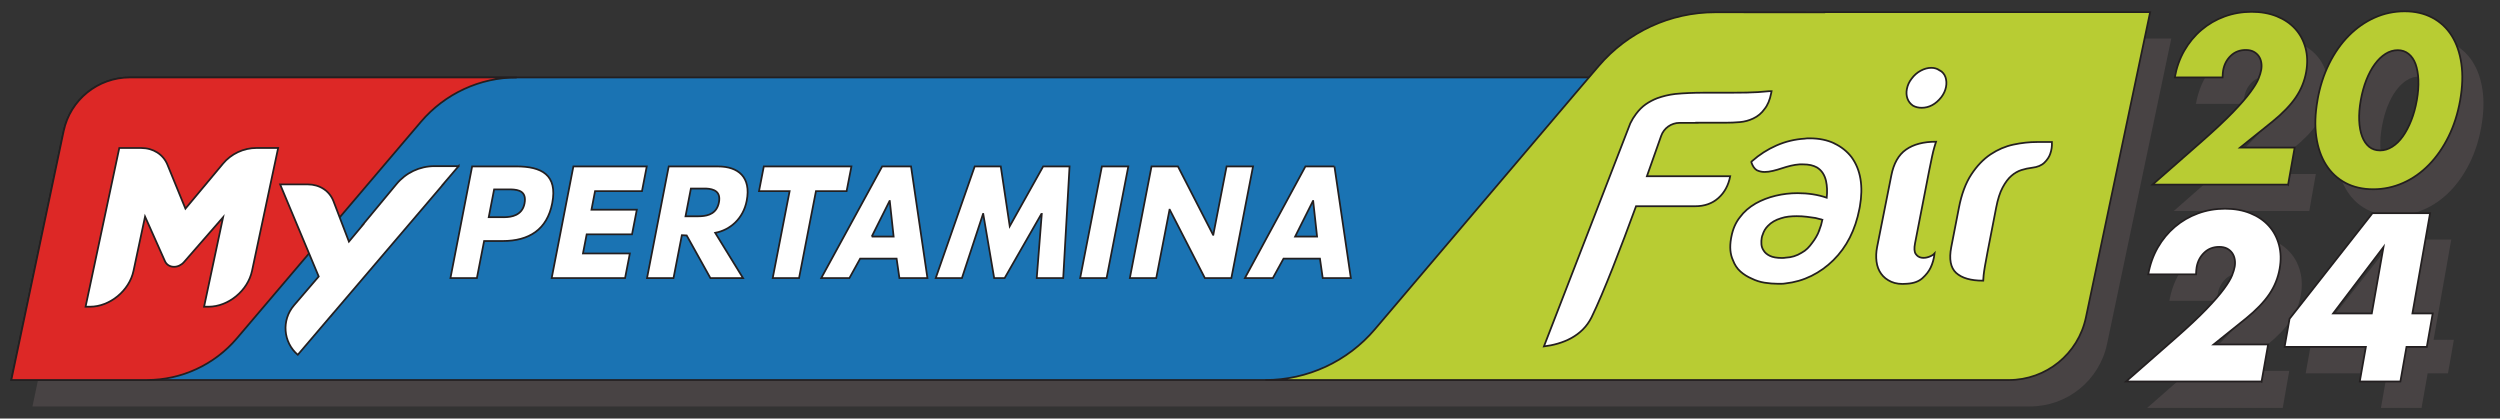 <svg width="221" height="37" viewBox="0 0 221 37" fill="none" xmlns="http://www.w3.org/2000/svg">
<rect x="0" y="0" width="221" height="37" fill="#333333" stroke="none"/>
<path fill-rule="evenodd" clip-rule="evenodd" d="M207.767 7.966C207.289 8.932 206.943 10.009 206.735 11.193H206.737C206.529 12.376 206.492 13.453 206.632 14.419C206.768 15.385 207.058 16.215 207.495 16.905C207.932 17.596 208.502 18.128 209.207 18.504C209.911 18.879 210.744 19.066 211.665 19.066C212.587 19.066 213.467 18.879 214.31 18.504C215.151 18.131 215.911 17.596 216.585 16.905C217.258 16.215 217.837 15.385 218.316 14.419C218.795 13.453 219.14 12.376 219.349 11.193C219.558 10.009 219.594 8.932 219.455 7.966C219.316 6.997 219.029 6.173 218.598 5.488C218.166 4.803 217.595 4.274 216.885 3.898C216.175 3.522 215.374 3.336 214.438 3.336C213.503 3.336 212.617 3.522 211.782 3.898C210.944 4.274 210.187 4.803 209.508 5.488C208.828 6.173 208.246 7 207.767 7.966ZM210.424 12.988C210.401 12.448 210.446 11.85 210.563 11.193C210.677 10.547 210.841 9.951 211.055 9.405C211.273 8.86 211.52 8.392 211.807 8.005C212.094 7.618 212.406 7.314 212.748 7.097C213.088 6.88 213.464 6.771 213.831 6.771C214.199 6.771 214.519 6.88 214.789 7.097C215.062 7.314 215.268 7.618 215.41 8.005C215.549 8.392 215.632 8.86 215.655 9.405C215.677 9.954 215.633 10.547 215.518 11.193C215.401 11.85 215.237 12.448 215.023 12.988C214.808 13.526 214.563 13.993 214.282 14.389C214.004 14.784 213.689 15.09 213.341 15.307C212.993 15.525 212.648 15.633 212.267 15.633C211.885 15.633 211.562 15.525 211.298 15.307C211.033 15.09 210.827 14.784 210.68 14.389C210.532 13.996 210.446 13.528 210.424 12.988Z" fill="#484344"/>
<path d="M204.137 18.654H192.157L196.522 14.826C197.675 13.812 198.588 12.955 199.267 12.251C199.944 11.546 200.462 10.95 200.815 10.463C201.172 9.976 201.408 9.581 201.528 9.28C201.648 8.977 201.726 8.72 201.762 8.512C201.801 8.289 201.804 8.072 201.767 7.86C201.731 7.649 201.656 7.462 201.542 7.298C201.425 7.133 201.275 7.003 201.088 6.902C200.902 6.805 200.67 6.755 200.395 6.755C199.869 6.755 199.426 6.925 199.07 7.267C198.713 7.61 198.491 8.035 198.399 8.551C198.374 8.695 198.357 8.907 198.346 9.183H194.122C194.275 8.314 194.557 7.523 194.963 6.813C195.372 6.103 195.876 5.491 196.48 4.979C197.085 4.466 197.761 4.071 198.516 3.795C199.267 3.52 200.066 3.381 200.907 3.381C201.748 3.381 202.48 3.511 203.137 3.776C203.794 4.04 204.337 4.408 204.769 4.881C205.197 5.354 205.501 5.917 205.676 6.568C205.852 7.22 205.871 7.927 205.737 8.69C205.593 9.505 205.286 10.26 204.816 10.95C204.345 11.641 203.663 12.348 202.775 13.072L199.902 15.38H204.719L204.139 18.657L204.137 18.654Z" fill="#484344"/>
<path d="M163.138 3.425V3.408H191.942L186.263 30.405C185.586 33.624 182.746 35.929 179.456 35.929H140.941L140.909 35.929L140.876 35.929H2.87L7.497 13.929C8.079 11.162 10.52 9.182 13.346 9.182H142.331L143.193 8.172C145.763 5.154 149.527 3.419 153.491 3.419L163.138 3.425Z" fill="#484344"/>
<path d="M201.789 36.06H189.81L194.175 32.232C195.328 31.218 196.241 30.361 196.92 29.657C197.597 28.952 198.112 28.356 198.468 27.869C198.824 27.382 199.061 26.986 199.181 26.686C199.3 26.382 199.378 26.126 199.415 25.917C199.454 25.695 199.456 25.478 199.42 25.266C199.384 25.054 199.309 24.868 199.195 24.704C199.078 24.539 198.927 24.409 198.741 24.308C198.554 24.211 198.323 24.161 198.048 24.161C197.521 24.161 197.079 24.331 196.722 24.673C196.366 25.015 196.143 25.441 196.051 25.956C196.026 26.101 196.01 26.313 195.999 26.588H191.775C191.928 25.72 192.209 24.929 192.616 24.219C193.025 23.509 193.529 22.897 194.133 22.384C194.737 21.872 195.414 21.477 196.168 21.201C196.92 20.926 197.719 20.786 198.56 20.786C199.401 20.786 200.133 20.917 200.79 21.182C201.447 21.446 201.99 21.814 202.421 22.287C202.85 22.76 203.154 23.323 203.329 23.974C203.504 24.626 203.524 25.333 203.39 26.096C203.246 26.911 202.939 27.666 202.469 28.356C201.998 29.047 201.316 29.754 200.428 30.478L197.555 32.786H202.371L201.792 36.063L201.789 36.06Z" fill="#484344"/>
<path fill-rule="evenodd" clip-rule="evenodd" d="M216.923 30.041H215.128L216.69 21.179H211.597L204.267 30.514L203.827 33H211.013L210.473 36.06H214.064L214.604 33H216.4L216.923 30.041ZM212.569 24.178L211.536 30.041H208.12L212.569 24.178Z" fill="#484344"/>
<path d="M128.411 6.846H11.476C8.651 6.846 6.209 8.825 5.627 11.593L1 33.592H139.007C141.713 33.592 144.049 31.696 144.606 29.049L149.274 6.846H128.411Z" fill="#1A73B3" stroke="#231F20" stroke-width="0.157" stroke-miterlimit="10"/>
<path d="M11.476 6.846C8.651 6.846 6.209 8.825 5.627 11.593L1 33.592H12.983C16.045 33.592 18.952 32.248 20.934 29.915L35.456 12.829L37.212 10.766C39.326 8.285 42.422 6.846 45.682 6.848H11.476V6.846Z" fill="#DD2826" stroke="#231F20" stroke-width="0.157" stroke-miterlimit="10"/>
<path d="M161.268 1.073V1.09L151.622 1.084C147.657 1.084 143.893 2.819 141.323 5.837L139.185 8.345L121.528 29.12C119.117 31.957 115.582 33.591 111.859 33.594H177.586C180.877 33.594 183.716 31.289 184.393 28.07L190.072 1.073H161.268Z" fill="#B8CC33" stroke="#231F20" stroke-width="0.157" stroke-miterlimit="10"/>
<path fill-rule="evenodd" clip-rule="evenodd" d="M45.629 14.711H41.737L39.819 24.581H42.157L42.795 21.306H44.438C46.771 21.306 48.363 20.299 48.817 17.963C49.307 15.443 47.873 14.711 45.632 14.711H45.629ZM44.68 19.196C44.574 19.213 44.513 19.196 44.465 19.196H43.204L43.68 16.743H45.156C45.885 16.76 46.573 16.935 46.367 17.993C46.155 19.076 45.153 19.182 44.677 19.196H44.68Z" fill="white" stroke="#231F20" stroke-width="0.157" stroke-miterlimit="10"/>
<path fill-rule="evenodd" clip-rule="evenodd" d="M52.603 16.896L52.286 18.539H56.295L55.871 20.716H51.862L51.534 22.406H55.679L55.256 24.581H48.769L50.688 14.711H57.174L56.751 16.896H52.603Z" fill="white" stroke="#231F20" stroke-width="0.157" stroke-miterlimit="10"/>
<path fill-rule="evenodd" clip-rule="evenodd" d="M63.224 20.583C64.547 20.335 65.702 19.33 66.008 17.754C66.418 15.652 65.26 14.714 63.48 14.714H59.115L57.197 24.583H59.538L60.276 20.791H60.298L60.702 20.814L61.387 22.042L62.801 24.583H65.683L63.224 20.583ZM61.955 19.113C61.866 19.121 61.785 19.121 61.693 19.121H60.599L61.075 16.668H62.428C63.116 16.704 63.739 16.936 63.553 17.89C63.369 18.843 62.654 19.079 61.952 19.113H61.955Z" fill="white" stroke="#231F20" stroke-width="0.157" stroke-miterlimit="10"/>
<path fill-rule="evenodd" clip-rule="evenodd" d="M70.636 24.581H68.308L69.803 16.896H67.097L67.521 14.711H75.266L74.84 16.896H72.131L70.636 24.581Z" fill="white" stroke="#231F20" stroke-width="0.157" stroke-miterlimit="10"/>
<path fill-rule="evenodd" clip-rule="evenodd" d="M80.535 14.711H77.985L72.598 24.581H75.087L76.037 22.863H79.26L79.508 24.581H81.986L80.535 14.711ZM77.061 20.911L78.634 17.771H78.656L78.996 20.911H77.058H77.061Z" fill="white" stroke="#231F20" stroke-width="0.157" stroke-miterlimit="10"/>
<path fill-rule="evenodd" clip-rule="evenodd" d="M86.165 14.711H88.467L89.261 19.998L92.217 14.711H94.548L93.988 24.581H91.647L92.092 18.912H92.059L88.81 24.581H87.885L86.919 18.912H86.9L85.034 24.581H82.718L86.165 14.711Z" fill="white" stroke="#231F20" stroke-width="0.157" stroke-miterlimit="10"/>
<path fill-rule="evenodd" clip-rule="evenodd" d="M97.823 24.581H95.487L97.408 14.711H99.744L97.823 24.581Z" fill="white" stroke="#231F20" stroke-width="0.157" stroke-miterlimit="10"/>
<path fill-rule="evenodd" clip-rule="evenodd" d="M101.796 14.711H104.129L107.233 20.755H107.256L108.431 14.711H110.769L108.851 24.581H106.512L103.408 18.539H103.386L102.211 24.581H99.878L101.796 14.711Z" fill="white" stroke="#231F20" stroke-width="0.157" stroke-miterlimit="10"/>
<path fill-rule="evenodd" clip-rule="evenodd" d="M117.967 14.711H115.401L110.05 24.581H112.519L113.463 22.863H116.684L116.929 24.581H119.415L117.965 14.711H117.967ZM114.49 20.911L116.063 17.771H116.085L116.428 20.911H114.49Z" fill="white" stroke="#231F20" stroke-width="0.157" stroke-miterlimit="10"/>
<path d="M19.705 14.476L16.392 18.446L14.8 14.554C14.429 13.646 13.541 13.084 12.486 13.084H10.546L7.564 27.113H7.962C9.708 27.113 11.431 25.696 11.801 23.95L12.823 19.145L14.58 23.084C14.719 23.399 15.02 23.585 15.384 23.585C15.713 23.585 16.036 23.432 16.267 23.165L19.722 19.203L18.04 27.113H18.439C20.184 27.113 21.907 25.696 22.278 23.95L24.588 13.081H22.681C21.532 13.081 20.44 13.591 19.702 14.476H19.705Z" fill="white" stroke="#231F20" stroke-width="0.157" stroke-miterlimit="10"/>
<path d="M40.544 14.688H38.409C37.097 14.688 35.87 15.27 35.04 16.284L32.072 19.864H32.092L30.845 21.359L29.48 17.787C29.13 16.871 28.258 16.3 27.203 16.3H24.764L28.174 24.441L25.986 26.994C24.873 28.294 25.023 30.251 26.323 31.365L29.241 27.94C29.23 27.971 29.219 27.985 29.219 27.985L29.511 27.629L39.18 16.295H39.166L40.544 14.683V14.688Z" fill="white" stroke="#231F20" stroke-width="0.157" stroke-miterlimit="10"/>
<path d="M162.151 12.673C161.53 12.378 160.809 12.23 159.988 12.23H159.759C159.695 12.23 159.62 12.239 159.526 12.258C158.66 12.311 157.83 12.512 157.039 12.86C156.249 13.208 155.53 13.667 154.885 14.238L154.815 14.319L154.848 14.424C154.954 14.711 155.102 14.914 155.291 15.04C155.503 15.145 155.734 15.201 155.981 15.201C156.213 15.201 156.46 15.171 156.722 15.106C156.984 15.045 157.248 14.967 157.516 14.878C157.783 14.789 158.047 14.714 158.309 14.65C158.571 14.589 158.83 14.547 159.083 14.53H159.378C159.645 14.53 159.876 14.552 160.074 14.597C160.269 14.642 160.45 14.708 160.611 14.797C161.026 15.048 161.296 15.449 161.422 16.003C161.516 16.432 161.539 16.922 161.483 17.476C160.695 17.208 159.837 17.075 158.91 17.075C158.251 17.075 157.602 17.15 156.967 17.303C156.33 17.456 155.742 17.682 155.202 17.985C154.617 18.325 154.158 18.726 153.818 19.191C153.442 19.656 153.186 20.235 153.053 20.931L153.022 21.092C152.894 21.841 152.95 22.476 153.189 22.994C153.342 23.406 153.562 23.74 153.852 23.999C154.141 24.258 154.475 24.466 154.854 24.628C155.21 24.806 155.589 24.926 155.987 24.99C156.385 25.051 156.772 25.085 157.145 25.085H157.493C157.599 25.085 157.71 25.076 157.819 25.057C158.64 24.968 159.409 24.745 160.13 24.389C160.851 24.032 161.497 23.567 162.073 22.997C163.245 21.838 164.011 20.329 164.37 18.472L164.412 18.258C164.726 16.457 164.481 15.001 163.679 13.895C163.281 13.377 162.769 12.971 162.151 12.679V12.673ZM160.804 20.421C160.662 20.778 160.461 21.126 160.199 21.465C160.074 21.643 159.935 21.808 159.782 21.961C159.629 22.114 159.45 22.242 159.253 22.348C158.827 22.615 158.362 22.757 157.858 22.777C157.783 22.793 157.674 22.804 157.532 22.804C157.067 22.804 156.711 22.743 156.458 22.618C156.204 22.493 156.026 22.342 155.917 22.164C155.792 21.986 155.723 21.794 155.709 21.588C155.695 21.382 155.706 21.19 155.739 21.011C155.759 20.906 155.784 20.825 155.812 20.769C155.862 20.608 155.926 20.46 156.004 20.327C156.085 20.193 156.179 20.073 156.288 19.965C156.577 19.661 156.962 19.438 157.435 19.297C157.644 19.224 157.869 19.177 158.106 19.149C158.342 19.121 158.587 19.11 158.835 19.11C159.139 19.11 159.434 19.127 159.721 19.163C160.007 19.199 160.263 19.235 160.489 19.269C160.606 19.305 160.709 19.333 160.795 19.349C160.881 19.366 160.957 19.386 161.026 19.402C161.043 19.402 161.057 19.408 161.062 19.416C161.071 19.424 161.082 19.43 161.099 19.43C161.04 19.734 160.94 20.065 160.798 20.421H160.804Z" fill="white" stroke="#231F20" stroke-width="0.157" stroke-miterlimit="10"/>
<path d="M171.46 6.209C171.237 6.067 170.992 5.995 170.725 5.995C170.422 5.995 170.11 6.079 169.792 6.248C169.475 6.418 169.205 6.655 168.985 6.958C168.773 7.226 168.634 7.529 168.567 7.869C168.509 8.172 168.526 8.453 168.617 8.712C168.709 8.971 168.874 9.18 169.11 9.342C169.336 9.467 169.592 9.528 169.876 9.528C170.536 9.528 171.115 9.216 171.61 8.593C171.827 8.309 171.967 8.005 172.028 7.682C172.086 7.379 172.07 7.095 171.981 6.825C171.889 6.558 171.716 6.351 171.457 6.209H171.46Z" fill="white" stroke="#231F20" stroke-width="0.157" stroke-miterlimit="10"/>
<path d="M170.531 15.125C170.634 14.59 170.723 14.156 170.796 13.828C170.868 13.496 170.932 13.235 170.991 13.037C171.049 12.822 171.102 12.653 171.144 12.527C170.039 12.527 169.153 12.758 168.493 13.223C167.831 13.688 167.396 14.454 167.19 15.526L165.935 21.843C165.848 22.288 165.832 22.717 165.885 23.126C165.938 23.538 166.074 23.895 166.291 24.198C166.508 24.502 166.806 24.738 167.185 24.908C167.563 25.078 168.034 25.136 168.596 25.081C169.175 25.045 169.626 24.88 169.949 24.585C170.275 24.29 170.512 23.984 170.665 23.661C170.846 23.285 170.963 22.867 171.016 22.402C170.902 22.528 170.732 22.631 170.501 22.712C170.272 22.792 170.052 22.814 169.846 22.778C169.64 22.742 169.473 22.631 169.348 22.444C169.223 22.258 169.203 21.949 169.287 21.52L170.531 15.122V15.125Z" fill="white" stroke="#231F20" stroke-width="0.157" stroke-miterlimit="10"/>
<path d="M181.39 12.554H180.079C179.4 12.554 178.704 12.629 177.988 12.782C177.273 12.935 176.596 13.225 175.958 13.651C175.321 14.079 174.756 14.672 174.26 15.43C173.765 16.187 173.4 17.164 173.169 18.361L172.492 21.841C172.283 22.913 172.431 23.673 172.929 24.13C173.431 24.584 174.224 24.812 175.313 24.812C175.313 24.706 175.329 24.545 175.352 24.33C175.371 24.136 175.41 23.871 175.466 23.54C175.521 23.211 175.599 22.777 175.705 22.242L176.46 18.361C176.604 17.612 176.796 17.014 177.036 16.568C177.275 16.123 177.531 15.778 177.813 15.538C178.091 15.296 178.386 15.129 178.701 15.029C179.015 14.931 179.324 14.864 179.636 14.828C180.11 14.775 180.474 14.622 180.728 14.374C180.981 14.124 181.151 13.865 181.24 13.598C181.357 13.278 181.407 12.93 181.39 12.554Z" fill="white" stroke="#231F20" stroke-width="0.157" stroke-miterlimit="10"/>
<path d="M146.842 12.021C147.084 11.328 147.738 10.861 148.473 10.861H150.013L150.004 10.847H152.56C152.969 10.847 153.384 10.83 153.802 10.794C154.22 10.758 154.615 10.652 154.988 10.473C155.4 10.279 155.731 10 155.979 9.644C156.26 9.304 156.458 8.831 156.575 8.224L156.605 8.062H156.391C156.244 8.079 155.918 8.107 155.411 8.143C154.904 8.179 154.08 8.196 152.939 8.196H150.584C150.138 8.196 149.707 8.204 149.295 8.224C148.88 8.241 148.482 8.269 148.1 8.305C147.808 8.341 147.529 8.388 147.268 8.452C147.006 8.516 146.75 8.591 146.502 8.681C146.135 8.823 145.798 9.001 145.489 9.215C145.18 9.429 144.893 9.716 144.626 10.073C144.439 10.315 144.269 10.59 144.119 10.902L136.482 30.625C138.153 30.416 139.873 29.72 140.697 28.041C141.758 25.869 143.303 21.841 144.626 18.23H149.865C150.687 18.23 151.366 17.988 151.906 17.506C152.446 17.024 152.794 16.381 152.95 15.579H145.586C146.107 14.126 146.547 12.873 146.842 12.024V12.021Z" fill="white" stroke="#231F20" stroke-width="0.157" stroke-miterlimit="10"/>
<path d="M202.266 16.318H190.286L194.651 12.49C195.804 11.477 196.717 10.619 197.396 9.915C198.073 9.211 198.591 8.615 198.944 8.128C199.301 7.64 199.537 7.245 199.657 6.944C199.777 6.641 199.855 6.385 199.891 6.176C199.93 5.953 199.933 5.736 199.897 5.524C199.86 5.313 199.785 5.126 199.671 4.962C199.554 4.798 199.404 4.667 199.217 4.567C199.031 4.469 198.8 4.419 198.524 4.419C197.998 4.419 197.555 4.589 197.199 4.931C196.842 5.274 196.62 5.7 196.528 6.215C196.503 6.36 196.486 6.571 196.475 6.847H192.251C192.405 5.978 192.686 5.188 193.092 4.478C193.502 3.768 194.005 3.155 194.61 2.643C195.214 2.131 195.89 1.735 196.645 1.46C197.396 1.184 198.195 1.045 199.036 1.045C199.877 1.045 200.609 1.176 201.266 1.44C201.923 1.705 202.466 2.072 202.898 2.546C203.326 3.019 203.63 3.581 203.805 4.233C203.981 4.884 204 5.591 203.867 6.354C203.722 7.17 203.416 7.924 202.945 8.615C202.475 9.305 201.792 10.012 200.904 10.736L198.031 13.044H202.848L202.269 16.321L202.266 16.318Z" fill="#B8CC33" stroke="#231F20" stroke-width="0.157" stroke-miterlimit="10"/>
<path d="M204.864 8.857C205.073 7.673 205.418 6.596 205.897 5.63C206.376 4.664 206.958 3.837 207.637 3.152C208.316 2.467 209.074 1.938 209.912 1.562C210.747 1.187 211.632 1 212.568 1C213.503 1 214.305 1.187 215.015 1.562C215.725 1.938 216.295 2.467 216.727 3.152C217.159 3.837 217.445 4.661 217.584 5.63C217.724 6.596 217.687 7.673 217.479 8.857C217.27 10.04 216.925 11.117 216.446 12.083C215.967 13.05 215.388 13.879 214.714 14.57C214.04 15.26 213.28 15.795 212.44 16.168C211.596 16.544 210.716 16.73 209.795 16.73C208.873 16.73 208.041 16.544 207.336 16.168C206.632 15.792 206.061 15.26 205.624 14.57C205.187 13.879 204.897 13.05 204.761 12.083C204.622 11.117 204.658 10.04 204.867 8.857H204.864ZM208.692 8.857C208.575 9.514 208.531 10.112 208.553 10.652C208.575 11.193 208.662 11.66 208.809 12.053C208.957 12.448 209.163 12.754 209.427 12.972C209.692 13.189 210.015 13.297 210.396 13.297C210.777 13.297 211.123 13.189 211.471 12.972C211.819 12.754 212.133 12.448 212.412 12.053C212.693 11.657 212.938 11.19 213.152 10.652C213.367 10.112 213.531 9.514 213.648 8.857C213.762 8.211 213.806 7.618 213.784 7.069C213.762 6.524 213.678 6.056 213.539 5.669C213.397 5.282 213.191 4.978 212.918 4.761C212.648 4.544 212.328 4.436 211.961 4.436C211.593 4.436 211.217 4.544 210.878 4.761C210.535 4.978 210.223 5.282 209.937 5.669C209.65 6.056 209.402 6.524 209.185 7.069C208.971 7.615 208.806 8.211 208.692 8.857Z" fill="#B8CC33" stroke="#231F20" stroke-width="0.157" stroke-miterlimit="10"/>
<path d="M199.921 33.724H187.941L192.306 29.895C193.459 28.882 194.372 28.025 195.051 27.32C195.728 26.616 196.243 26.02 196.599 25.533C196.956 25.046 197.192 24.65 197.312 24.35C197.432 24.046 197.51 23.79 197.546 23.581C197.585 23.358 197.587 23.141 197.551 22.93C197.515 22.718 197.44 22.532 197.326 22.367C197.209 22.203 197.059 22.072 196.872 21.972C196.685 21.875 196.454 21.825 196.179 21.825C195.653 21.825 195.21 21.994 194.854 22.337C194.497 22.679 194.274 23.105 194.183 23.62C194.158 23.765 194.141 23.977 194.13 24.252H189.906C190.059 23.384 190.341 22.593 190.747 21.883C191.156 21.173 191.66 20.561 192.264 20.048C192.868 19.536 193.545 19.141 194.299 18.865C195.051 18.589 195.85 18.45 196.691 18.45C197.532 18.45 198.264 18.581 198.921 18.846C199.578 19.11 200.121 19.477 200.553 19.951C200.981 20.424 201.285 20.986 201.46 21.638C201.636 22.289 201.655 22.997 201.521 23.759C201.377 24.575 201.07 25.33 200.6 26.02C200.129 26.711 199.447 27.418 198.559 28.142L195.686 30.45H200.502L199.923 33.726L199.921 33.724Z" fill="white" stroke="#231F20" stroke-width="0.157" stroke-miterlimit="10"/>
<path d="M213.258 27.706H215.053L214.53 30.665H212.734L212.194 33.725H208.603L209.143 30.665H201.957L202.397 28.179L209.727 18.844H214.819L213.258 27.706ZM209.666 27.706L210.699 21.842L206.25 27.706H209.666Z" fill="white" stroke="#231F20" stroke-width="0.157" stroke-miterlimit="10"/>
</svg>

